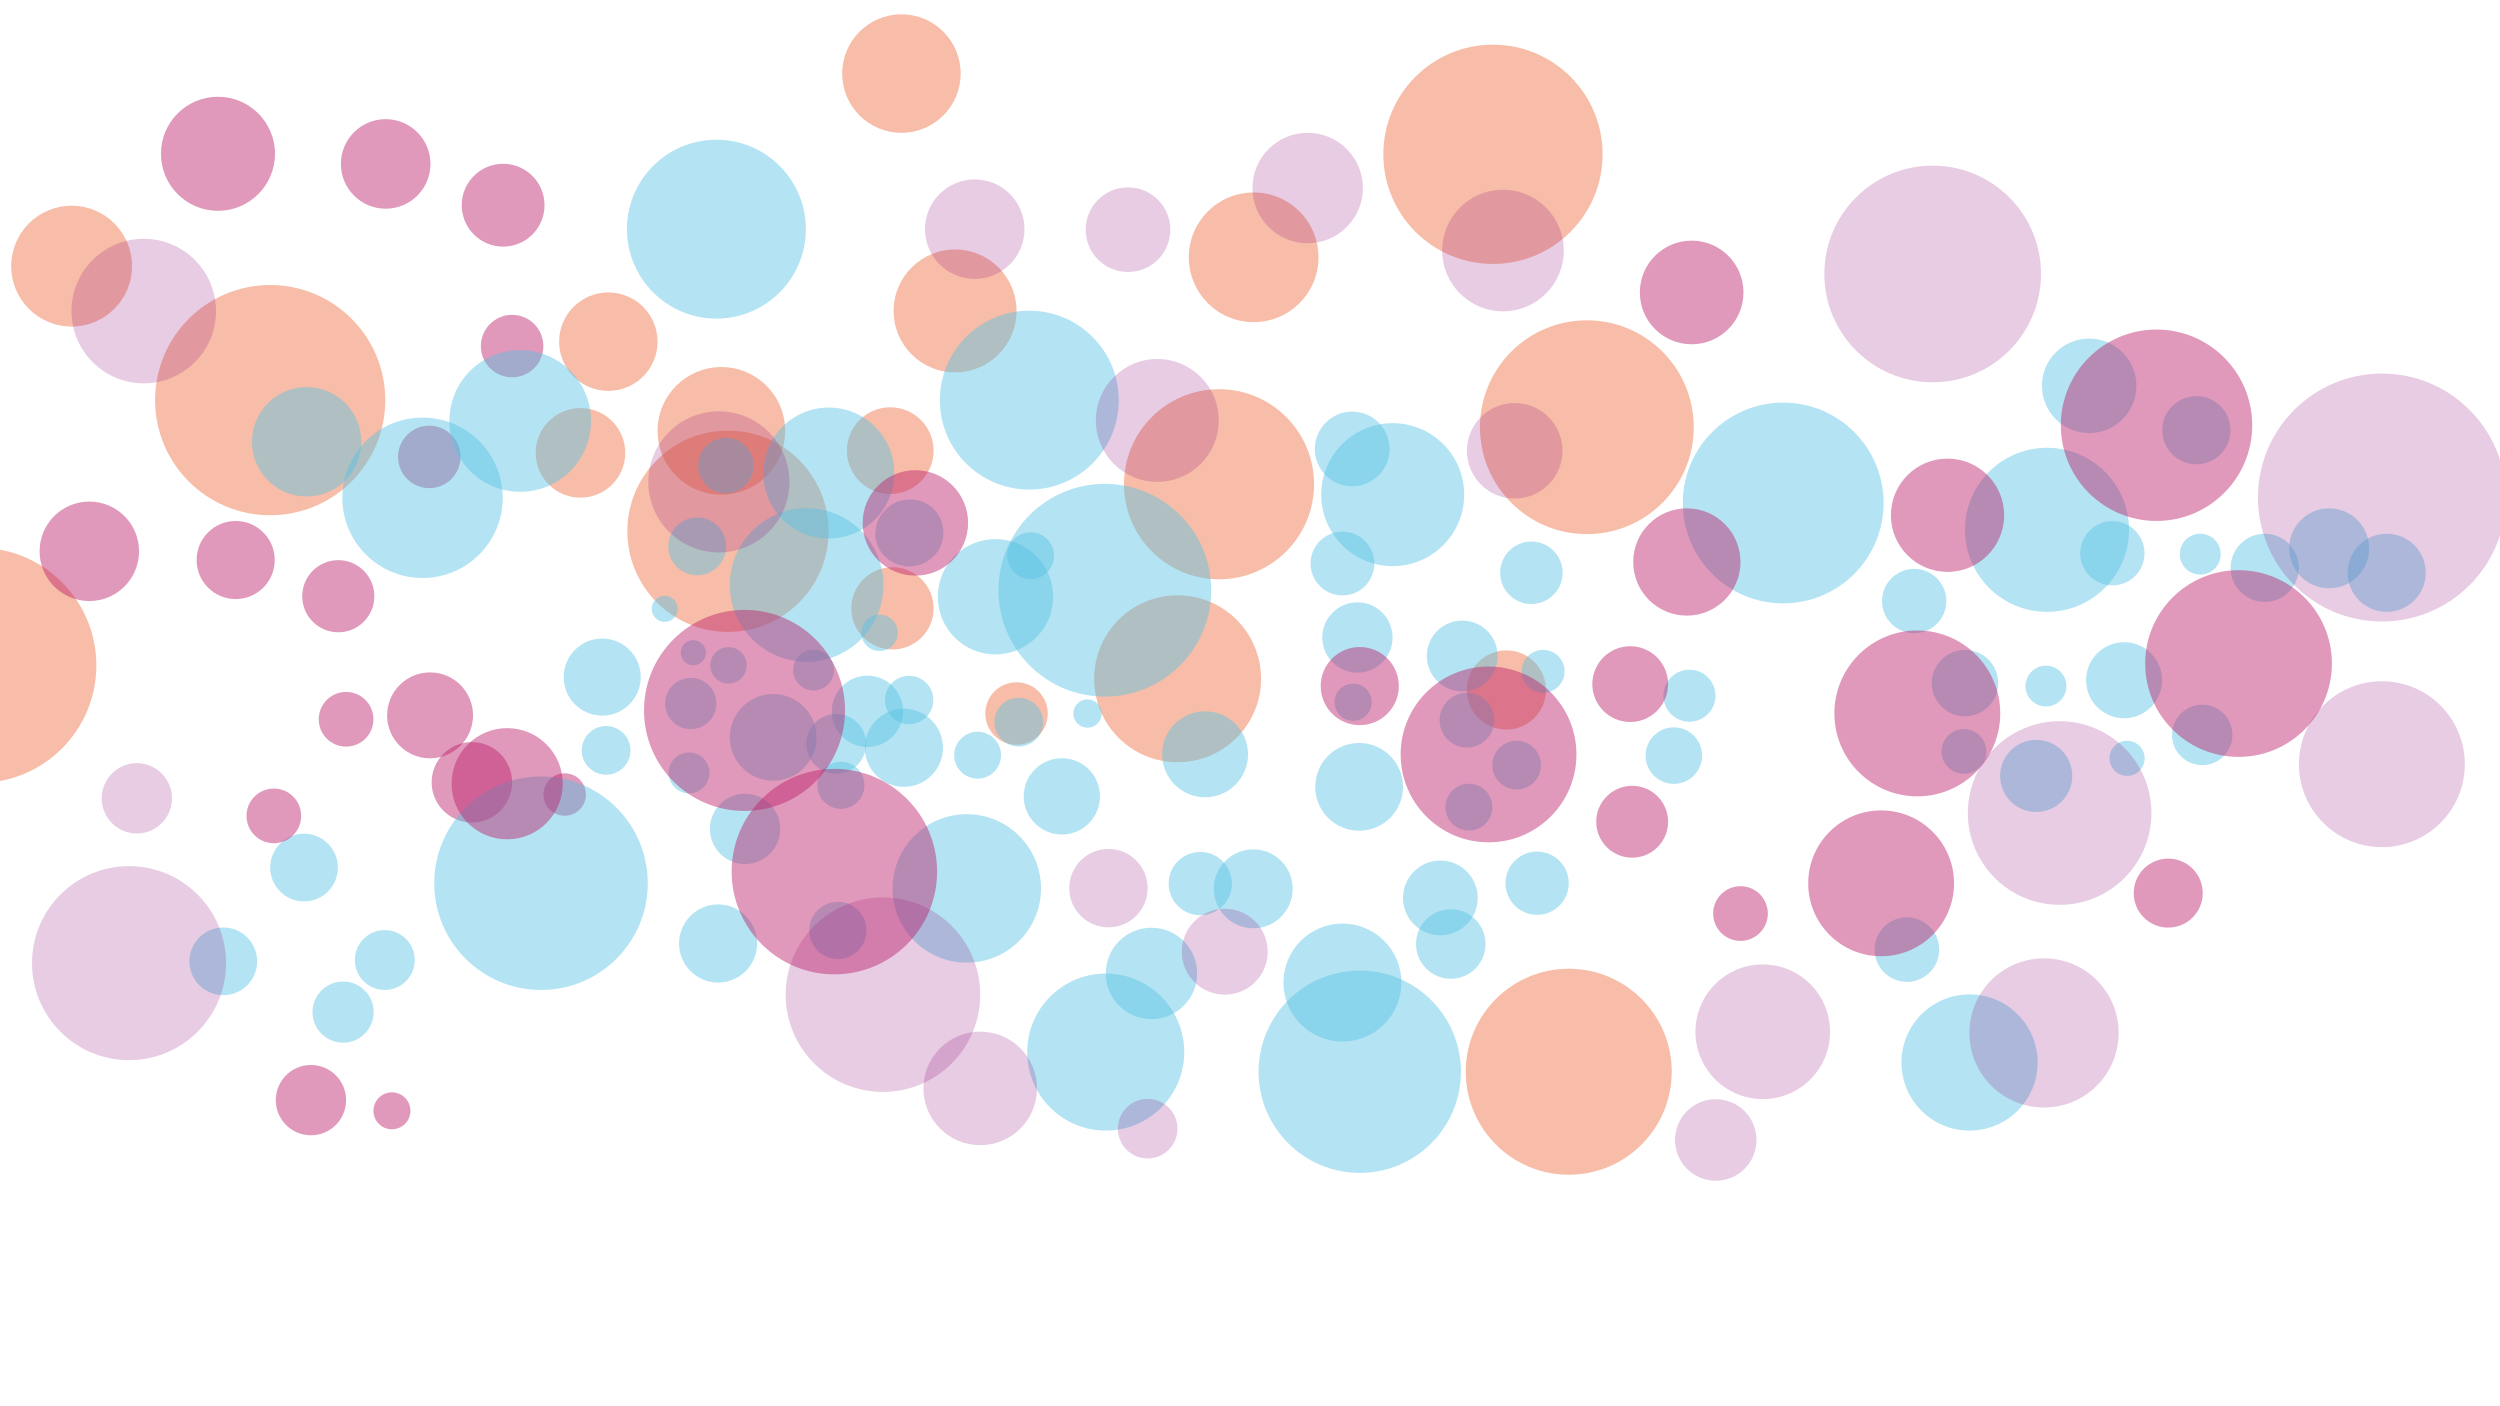 <?xml version="1.0" encoding="utf-8"?>
<!-- Generator: Adobe Illustrator 21.0.0, SVG Export Plug-In . SVG Version: 6.00 Build 0)  -->
<svg version="1.1" id="Calque_1" xmlns="http://www.w3.org/2000/svg" xmlns:xlink="http://www.w3.org/1999/xlink" x="0px" y="0px"
	 viewBox="0 0 1920 1080" style="enable-background:new 0 0 1920 1080;" xml:space="preserve">
<style type="text/css">
	.st0{display:none;}
	.st1{display:inline;opacity:0.25;}
	.st2{opacity:0.45;fill:#BB1E69;enable-background:new    ;}
	.st3{opacity:0.45;fill:#ED6D40;enable-background:new    ;}
	.st4{opacity:0.44;fill:#54C2E3;enable-background:new    ;}
	.st5{opacity:0.44;}
	.st6{fill:#54C2E3;}
	.st7{opacity:0.22;fill:#951B81;enable-background:new    ;}
	.st8{display:inline;opacity:0.37;}
	.st9{display:inline;opacity:0.46;}
</style>
<g id="Calque_2_1_">
</g>
<g id="Calque_1_2_">
	<g id="Calque_4_3_" class="st0">
		<g id="Calque_7_3_" class="st1">
			<circle class="st2" cx="-2115.1" cy="-150.2" r="134.4"/>
			<circle class="st2" cx="-1720" cy="-126.2" r="105.5"/>
			<circle class="st3" cx="-1195.3" cy="292.6" r="116"/>
			<circle class="st2" cx="-1516.9" cy="1330.8" r="94.8"/>
			<circle class="st3" cx="2195.7" cy="-121" r="144.8"/>
			<circle class="st3" cx="2899.2" cy="-247.4" r="152.8"/>
			<circle class="st3" cx="3463.1" cy="-490.1" r="258.3"/>
			<circle class="st3" cx="2817.6" cy="287.3" r="224"/>
			<circle class="st3" cx="2720.1" cy="745.7" r="196.7"/>
			<circle class="st3" cx="2043" cy="208.2" r="102.2"/>
			<circle class="st3" cx="1313.1" cy="213.4" r="105.5"/>
			<circle class="st3" cx="1660.7" cy="398.1" r="237.2"/>
			<circle class="st3" cx="-104.7" cy="714.1" r="277"/>
			<circle class="st3" cx="-347" cy="279.4" r="271.2"/>
			<circle class="st3" cx="114.1" cy="-226.6" r="142.4"/>
			<circle class="st3" cx="3492" cy="2250.9" r="384.1"/>
			<circle class="st3" cx="3684.3" cy="153" r="251.9"/>
			<circle class="st3" cx="2208.9" cy="-848.4" r="139.6"/>
			<circle class="st3" cx="2340.6" cy="827.6" r="73.6"/>
			<circle class="st3" cx="2048.2" cy="579.7" r="96.9"/>
			<circle class="st3" cx="3494.7" cy="772.1" r="93.3"/>
			<circle class="st2" cx="-1443.2" cy="-29" r="97.6"/>
			<circle class="st2" cx="-1617.2" cy="564.1" r="73.6"/>
			<circle class="st2" cx="-1422.1" cy="303" r="73.6"/>
			<circle class="st2" cx="-1298.1" cy="1359.6" r="50"/>
			<circle class="st3" cx="-987.3" cy="476.9" r="150.3"/>
		</g>
		<g id="Calque_3_4_" class="st1">
			<path class="st4" d="M-113.1-40.4c-39.8-23.3-86.4-14.8-117.1,7.5c-36.4,26.5-43,66.6-43.6,71.9c-0.8,6.2-6.2,49,23.4,82.8
				c32,36.5,90.2,46.5,133.9,21.8c31.3-17.4,54.7-52.1,54.9-92.2C-61.3,14.8-80.4-21.1-113.1-40.4z"/>
			
				<ellipse transform="matrix(0.962 -0.272 0.272 0.962 3.505 59.971)" class="st4" cx="218.4" cy="17.3" rx="73.8" ry="73.8"/>
			
				<ellipse transform="matrix(0.962 -0.272 0.272 0.962 199.254 277.324)" class="st4" cx="1101.5" cy="-581.2" rx="117.6" ry="117.6"/>
			
				<ellipse transform="matrix(0.962 -0.272 0.272 0.962 105.271 309.264)" class="st4" cx="1169.9" cy="-225.7" rx="100.4" ry="100.4"/>
			
				<ellipse transform="matrix(0.962 -0.272 0.272 0.962 120.873 629.386)" class="st4" cx="2334.2" cy="-122" rx="82" ry="82"/>
			
				<ellipse transform="matrix(0.962 -0.272 0.272 0.962 68.112 637.768)" class="st4" cx="2338.1" cy="72.8" rx="89" ry="89"/>
			
				<ellipse transform="matrix(0.962 -0.272 0.272 0.962 73.65 435.988)" class="st4" cx="1611.9" cy="-48.1" rx="111.5" ry="111.5"/>
			
				<ellipse transform="matrix(0.962 -0.272 0.272 0.962 -93.114 266.663)" class="st4" cx="916.8" cy="469.7" rx="135.3" ry="135.3"/>
			
				<ellipse transform="matrix(0.962 -0.272 0.272 0.962 -424.901 -213.812)" class="st4" cx="-984.9" cy="1428.1" rx="336.1" ry="336.1"/>
			
				<ellipse transform="matrix(0.962 -0.272 0.272 0.962 -161.124 -440.926)" class="st4" cx="-1673.5" cy="361.6" rx="252.5" ry="252.5"/>
			
				<ellipse transform="matrix(0.962 -0.272 0.272 0.962 -66.591 -390.29)" class="st4" cx="-1443.3" cy="45.4" rx="223" ry="223"/>
			
				<ellipse transform="matrix(0.962 -0.272 0.272 0.962 -156.975 -551.944)" class="st4" cx="-2072.5" cy="291.1" rx="172.2" ry="172.2"/>
			
				<ellipse transform="matrix(0.962 -0.272 0.272 0.962 126.116 5.08)" class="st4" cx="81.4" cy="-453.1" rx="281.6" ry="281.6"/>
			
				<ellipse transform="matrix(0.962 -0.272 0.272 0.962 -97.163 -106.986)" class="st4" cx="-435.1" cy="297.5" rx="241.8" ry="241.8"/>
			
				<ellipse transform="matrix(0.962 -0.272 0.272 0.962 -0.954 -128.246)" class="st4" cx="-463.8" cy="-60.7" rx="206.2" ry="206.2"/>
			
				<ellipse transform="matrix(0.962 -0.272 0.272 0.962 1.929 130.581)" class="st4" cx="472.7" cy="58.3" rx="334.9" ry="334.9"/>
			
				<ellipse transform="matrix(0.962 -0.272 0.272 0.962 -41.09 46.352)" class="st4" cx="146.9" cy="171.6" rx="181.6" ry="181.6"/>
			<g id="XMLID_4_" class="st5">
				<g>
					
						<ellipse transform="matrix(0.962 -0.272 0.272 0.962 -281.645 124.654)" class="st6" cx="309.5" cy="1079.8" rx="233.7" ry="233.7"/>
				</g>
			</g>
			
				<ellipse transform="matrix(0.962 -0.272 0.272 0.962 -539.717 -310.801)" class="st4" cx="-1392.7" cy="1794.4" rx="94.3" ry="94.3"/>
			
				<ellipse transform="matrix(0.962 -0.272 0.272 0.962 -595.315 -325.721)" class="st4" cx="-1474.4" cy="1987.8" rx="96.3" ry="96.3"/>
			
				<ellipse transform="matrix(0.962 -0.272 0.272 0.962 -596.628 -438.004)" class="st4" cx="-1880.7" cy="1936.4" rx="106.6" ry="106.6"/>
			
				<ellipse transform="matrix(0.962 -0.272 0.272 0.962 -494.546 -406.626)" class="st4" cx="-1716.3" cy="1583.3" rx="106.6" ry="106.6"/>
			
				<ellipse transform="matrix(0.962 -0.272 0.272 0.962 -4.623 889.235)" class="st4" cx="3210.2" cy="461.3" rx="101.7" ry="101.7"/>
			
				<ellipse transform="matrix(0.962 -0.272 0.272 0.962 305.699 636.828)" class="st4" cx="2453.5" cy="-786" rx="316" ry="316"/>
			
				<ellipse transform="matrix(0.962 -0.272 0.272 0.962 504.278 838.232)" class="st4" cx="3280.4" cy="-1402.7" rx="148.8" ry="148.8"/>
			
				<ellipse transform="matrix(0.962 -0.272 0.272 0.962 -229.215 -80.71)" class="st4" cx="-406.2" cy="787.7" rx="136.5" ry="136.5"/>
			
				<ellipse transform="matrix(0.962 -0.272 0.272 0.962 -311.338 -71.282)" class="st4" cx="-413.2" cy="1089.1" rx="110.7" ry="110.7"/>
			
				<ellipse transform="matrix(0.962 -0.272 0.272 0.962 -411.271 -52.939)" class="st4" cx="-396.9" cy="1459.3" rx="123" ry="123"/>
			
				<ellipse transform="matrix(0.962 -0.272 0.272 0.962 -359.507 37.276)" class="st4" cx="-45.1" cy="1317.4" rx="90.2" ry="90.2"/>
			
				<ellipse transform="matrix(0.962 -0.272 0.272 0.962 -175.947 167.96)" class="st4" cx="518.8" cy="719.6" rx="120.1" ry="120.1"/>
			
				<ellipse transform="matrix(0.962 -0.272 0.272 0.962 -192.212 26.246)" class="st4" cx="-1.3" cy="707.5" rx="123" ry="123"/>
			
				<ellipse transform="matrix(0.962 -0.272 0.272 0.962 -240.712 -236.785)" class="st4" cx="-975.8" cy="751.2" rx="121.3" ry="121.3"/>
			
				<ellipse transform="matrix(0.962 -0.272 0.272 0.962 -297.338 -208.327)" class="st4" cx="-901.3" cy="970" rx="76.7" ry="76.7"/>
			
				<ellipse transform="matrix(0.962 -0.272 0.272 0.962 -187.728 -140.954)" class="st4" cx="-603.1" cy="607.7" rx="57.4" ry="57.4"/>
			
				<ellipse transform="matrix(0.962 -0.272 0.272 0.962 -104.454 -206.872)" class="st4" cx="-799.6" cy="273.9" rx="91" ry="91"/>
			
				<ellipse transform="matrix(0.962 -0.272 0.272 0.962 -30.698 -212.153)" class="st4" cx="-781.8" cy="4.8" rx="87.3" ry="87.3"/>
			
				<ellipse transform="matrix(0.962 -0.272 0.272 0.962 -266.806 462.071)" class="st4" cx="1535.9" cy="1194.9" rx="185.7" ry="185.7"/>
			
				<ellipse transform="matrix(0.962 -0.272 0.272 0.962 -362.981 291.17)" class="st4" cx="870.4" cy="1456.9" rx="247.2" ry="247.2"/>
			
				<ellipse transform="matrix(0.962 -0.272 0.272 0.962 -284.963 300.08)" class="st4" cx="941.6" cy="1179.5" rx="143.9" ry="143.9"/>
			
				<ellipse transform="matrix(0.962 -0.272 0.272 0.962 -296.876 500.999)" class="st4" cx="1661.5" cy="1323" rx="318.5" ry="318.5"/>
			
				<ellipse transform="matrix(0.962 -0.272 0.272 0.962 -182.79 351.32)" class="st4" cx="1177.8" cy="836" rx="124.2" ry="124.2"/>
			
				<ellipse transform="matrix(0.962 -0.272 0.272 0.962 -197.004 307.615)" class="st4" cx="1012.8" cy="865.5" rx="99.6" ry="99.6"/>
			
				<ellipse transform="matrix(0.962 -0.272 0.272 0.962 -125.227 502.432)" class="st4" cx="1752.5" cy="703.6" rx="117.6" ry="117.6"/>
			
				<ellipse transform="matrix(0.962 -0.272 0.272 0.962 -158.087 526.604)" class="st4" cx="1823.4" cy="834.4" rx="109.4" ry="109.4"/>
			
				<ellipse transform="matrix(0.962 -0.272 0.272 0.962 -80.108 573.83)" class="st4" cx="2033" cy="576.3" rx="99.6" ry="99.6"/>
			
				<ellipse transform="matrix(0.962 -0.272 0.272 0.962 -65.535 399.725)" class="st4" cx="1411.3" cy="436.6" rx="138.1" ry="138.1"/>
			
				<ellipse transform="matrix(0.962 -0.272 0.272 0.962 51.964 346.703)" class="st4" cx="1278.5" cy="-14.4" rx="110.7" ry="110.7"/>
			
				<ellipse transform="matrix(0.962 -0.272 0.272 0.962 -0.684 365.699)" class="st4" cx="1320.8" cy="185.3" rx="58.6" ry="58.6"/>
			
				<ellipse transform="matrix(0.962 -0.272 0.272 0.962 -101.568 159.576)" class="st4" cx="525.7" cy="446.7" rx="44.7" ry="44.7"/>
			
				<ellipse transform="matrix(0.962 -0.272 0.272 0.962 -152.602 13.844)" class="st4" cx="-26.3" cy="558.2" rx="76.2" ry="76.2"/>
			
				<ellipse transform="matrix(0.962 -0.272 0.272 0.962 -175.997 -15.194)" class="st4" cx="-142.9" cy="628.2" rx="112.3" ry="112.3"/>
			
				<ellipse transform="matrix(0.962 -0.272 0.272 0.962 -212.539 -28.626)" class="st4" cx="-209.7" cy="753.5" rx="94.3" ry="94.3"/>
			
				<ellipse transform="matrix(0.962 -0.272 0.272 0.962 -243.674 -10.588)" class="st4" cx="-160.1" cy="875" rx="74.2" ry="74.2"/>
			
				<ellipse transform="matrix(0.962 -0.272 0.272 0.962 -172.578 87.11)" class="st4" cx="228.4" cy="667" rx="73.8" ry="73.8"/>
			
				<ellipse transform="matrix(0.962 -0.272 0.272 0.962 -109.729 -32.78)" class="st4" cx="-173.3" cy="380" rx="57.4" ry="57.4"/>
			
				<ellipse transform="matrix(0.962 -0.272 0.272 0.962 -162.006 -72.103)" class="st4" cx="-341.5" cy="549.2" rx="64.4" ry="64.4"/>
			
				<ellipse transform="matrix(0.962 -0.272 0.272 0.962 -230.972 -157.612)" class="st4" cx="-684.9" cy="755.6" rx="80.8" ry="80.8"/>
			
				<ellipse transform="matrix(0.962 -0.272 0.272 0.962 -286.433 -134.933)" class="st4" cx="-630.7" cy="967.3" rx="64.4" ry="64.4"/>
			
				<ellipse transform="matrix(0.962 -0.272 0.272 0.962 -189.91 -173.121)" class="st4" cx="-720.4" cy="599.5" rx="39.8" ry="39.8"/>
			
				<ellipse transform="matrix(0.962 -0.272 0.272 0.962 -165.145 -210.983)" class="st4" cx="-844.8" cy="491.1" rx="41" ry="41"/>
			
				<ellipse transform="matrix(0.962 -0.272 0.272 0.962 379.895 914.517)" class="st4" cx="3493.8" cy="-915.2" rx="101.2" ry="101.2"/>
			
				<ellipse transform="matrix(0.962 -0.272 0.272 0.962 409.599 984.34)" class="st4" cx="3760.9" cy="-987.6" rx="64.4" ry="64.4"/>
			
				<ellipse transform="matrix(0.962 -0.272 0.272 0.962 -102.811 1024.589)" class="st4" cx="3650.1" cy="883.7" rx="326.3" ry="326.3"/>
			
				<ellipse transform="matrix(0.962 -0.272 0.272 0.962 177.143 325.171)" class="st4" cx="1263.3" cy="-477.4" rx="225" ry="225"/>
			
				<ellipse transform="matrix(0.962 -0.272 0.272 0.962 375.798 854.713)" class="st4" cx="3275.7" cy="-930.3" rx="258.2" ry="258.2"/>
			
				<ellipse transform="matrix(0.962 -0.272 0.272 0.962 163.371 461.852)" class="st4" cx="1750.2" cy="-359.3" rx="98.4" ry="98.4"/>
			
				<ellipse transform="matrix(0.962 -0.272 0.272 0.962 226.238 842.889)" class="st4" cx="3158.2" cy="-395.9" rx="104.5" ry="104.5"/>
			
				<ellipse transform="matrix(0.962 -0.272 0.272 0.962 283.538 967.713)" class="st4" cx="3637.8" cy="-540.5" rx="119.7" ry="119.7"/>
			
				<ellipse transform="matrix(0.962 -0.272 0.272 0.962 177.474 931.35)" class="st4" cx="3453.4" cy="-175.5" rx="113.5" ry="113.5"/>
			
				<ellipse transform="matrix(0.962 -0.272 0.272 0.962 171.824 865.727)" class="st4" cx="3213.5" cy="-187.9" rx="70.5" ry="70.5"/>
			
				<ellipse transform="matrix(0.962 -0.272 0.272 0.962 251.883 907.986)" class="st4" cx="3406.2" cy="-456" rx="64.4" ry="64.4"/>
			
				<ellipse transform="matrix(0.962 -0.272 0.272 0.962 267.363 1048.425)" class="st4" cx="3921.3" cy="-441.7" rx="95.1" ry="95.1"/>
			
				<ellipse transform="matrix(0.962 -0.272 0.272 0.962 458.844 1084.205)" class="st4" cx="4146.3" cy="-1115.5" rx="125.8" ry="125.8"/>
			
				<ellipse transform="matrix(0.962 -0.272 0.272 0.962 459.396 1138.188)" class="st4" cx="4341.6" cy="-1090.5" rx="123" ry="123"/>
			
				<ellipse transform="matrix(0.962 -0.272 0.272 0.962 421.069 1040.023)" class="st4" cx="3967.8" cy="-1001.2" rx="107.4" ry="107.4"/>
			
				<ellipse transform="matrix(0.962 -0.272 0.272 0.962 506.228 938.331)" class="st4" cx="3643" cy="-1359.7" rx="107.4" ry="107.4"/>
			
				<ellipse transform="matrix(0.962 -0.272 0.272 0.962 273.523 774.341)" class="st4" cx="2934.2" cy="-601" rx="101.2" ry="101.2"/>
			
				<ellipse transform="matrix(0.962 -0.272 0.272 0.962 24.507 461.916)" class="st4" cx="1681" cy="142.4" rx="86.1" ry="86.1"/>
			
				<ellipse transform="matrix(0.962 -0.272 0.272 0.962 6.194 516.794)" class="st4" cx="1870.1" cy="236" rx="76.7" ry="76.7"/>
			
				<ellipse transform="matrix(0.962 -0.272 0.272 0.962 89.463 505.242)" class="st4" cx="1870" cy="-70.6" rx="67.6" ry="67.6"/>
			
				<ellipse transform="matrix(0.962 -0.272 0.272 0.962 -132.179 108.203)" class="st4" cx="324.8" cy="531.6" rx="76.7" ry="76.7"/>
			
				<ellipse transform="matrix(0.962 -0.272 0.272 0.962 222.839 997.123)" class="st4" cx="3713.7" cy="-306.5" rx="55.3" ry="55.3"/>
			
				<ellipse transform="matrix(0.962 -0.272 0.272 0.962 -43.606 493.571)" class="st4" cx="1761.3" cy="404.3" rx="73.8" ry="73.8"/>
		</g>
		<g id="Calque_4_4_" class="st1">
			<circle class="st7" cx="1523.2" cy="-492.1" r="143.3"/>
			<circle class="st7" cx="278.5" cy="-542.4" r="117.2"/>
			<circle class="st7" cx="-1679.5" cy="-349.5" r="170.3"/>
			<circle class="st7" cx="-1714.2" cy="1187" r="228.6"/>
			<circle class="st7" cx="1530.3" cy="1774.2" r="257.7"/>
			<circle class="st7" cx="2972.9" cy="1442.9" r="267.2"/>
			<circle class="st7" cx="62.2" cy="1261.2" r="229.2"/>
			<circle class="st7" cx="412" cy="1638.6" r="133.8"/>
			<circle class="st7" cx="867.6" cy="1160" r="101.2"/>
			<circle class="st7" cx="973.4" cy="1831.9" r="264.5"/>
			<circle class="st7" cx="593.6" cy="1010.3" r="92.3"/>
			<circle class="st7" cx="1063" cy="-639.4" r="130.1"/>
			<circle class="st7" cx="639.6" cy="-541.2" r="99.7"/>
			<circle class="st7" cx="2535.7" cy="-436.9" r="255.3"/>
			<circle class="st7" cx="-324.3" cy="53.1" r="166.3"/>
			<circle class="st7" cx="708.7" cy="-91.8" r="144.8"/>
			<circle class="st7" cx="1550.8" cy="-20.3" r="112.6"/>
			<circle class="st7" cx="3594.1" cy="89.9" r="292.1"/>
			<circle class="st7" cx="3594.1" cy="718.2" r="195.4"/>
			<circle class="st7" cx="2834.8" cy="833.3" r="216.3"/>
			<circle class="st7" cx="2135.3" cy="1348.7" r="158.6"/>
			<circle class="st7" cx="2190.5" cy="1680.6" r="131"/>
			<circle class="st7" cx="-1695.7" cy="798.6" r="82.8"/>
		</g>
		<g id="Calque_5_3_" class="st1">
			<circle class="st2" cx="-1846.2" cy="75.5" r="117.2"/>
			<circle class="st2" cx="-1501.4" cy="96" r="92"/>
			<circle class="st2" cx="-1043.3" cy="462.1" r="101.2"/>
			<circle class="st2" cx="-1324" cy="1368.7" r="82.8"/>
			<circle class="st2" cx="1918" cy="100.6" r="126.4"/>
			<circle class="st2" cx="2532.2" cy="-9.5" r="133.5"/>
			<circle class="st2" cx="3024.6" cy="-221.5" r="225.5"/>
			<circle class="st2" cx="2461" cy="457.5" r="195.4"/>
			<circle class="st2" cx="2375.7" cy="857.8" r="171.8"/>
			<circle class="st2" cx="1784.5" cy="388.4" r="89.3"/>
			<circle class="st2" cx="1147.3" cy="393" r="92"/>
			<circle class="st2" cx="1450.7" cy="554.1" r="207.1"/>
			<circle class="st2" cx="-90.7" cy="830.2" r="242.1"/>
			<circle class="st2" cx="-302.4" cy="450.4" r="236.9"/>
			<circle class="st2" cx="100.2" cy="8.6" r="124.3"/>
			<circle class="st2" cx="3050.1" cy="2172.2" r="335.6"/>
			<circle class="st2" cx="3217.9" cy="340" r="220"/>
			<circle class="st2" cx="1929.3" cy="-534.4" r="122.1"/>
			<circle class="st2" cx="2044.4" cy="929" r="64.4"/>
			<circle class="st2" cx="1789.1" cy="712.7" r="84.7"/>
			<circle class="st2" cx="3052.2" cy="880.8" r="81.3"/>
			<circle class="st2" cx="-1259.6" cy="181.3" r="85"/>
			<circle class="st2" cx="-1411.5" cy="698.9" r="64.4"/>
			<circle class="st2" cx="-1241.2" cy="471.3" r="64.4"/>
			<circle class="st2" cx="-1133.2" cy="1393.8" r="43.6"/>
			<circle class="st2" cx="-861.7" cy="623.1" r="131"/>
		</g>
	</g>
	<g id="Calque_3_2_" class="st0">
		<g id="Calque_7_2_" class="st8">
			
				<ellipse transform="matrix(0.73 -0.683 0.683 0.73 -839.985 1775.282)" class="st2" cx="1827.2" cy="1950.9" rx="66.7" ry="66.7"/>
			
				<ellipse transform="matrix(0.73 -0.683 0.683 0.73 -770.602 1648.801)" class="st2" cx="1701.8" cy="1799.9" rx="52.4" ry="52.4"/>
			
				<ellipse transform="matrix(0.73 -0.683 0.683 0.73 -550.675 1541.301)" class="st3" cx="1675.7" cy="1467.7" rx="57.5" ry="57.5"/>
			
				<ellipse transform="matrix(0.73 -0.683 0.683 0.73 -258.661 1809.168)" class="st2" cx="2160.8" cy="1232" rx="47" ry="47"/>
			
				<ellipse transform="matrix(0.73 -0.683 0.683 0.73 -157.99 359.304)" class="st3" cx="375.8" cy="379.6" rx="71.8" ry="71.8"/>
			
				<ellipse transform="matrix(0.73 -0.683 0.683 0.73 -89.842 107.781)" class="st3" cx="91.5" cy="167.6" rx="75.8" ry="75.8"/>
			
				<ellipse transform="matrix(0.73 -0.683 0.683 0.73 -81.898 -115.871)" class="st3" cx="-187.6" cy="45.7" rx="128.2" ry="128.2"/>
			
				<ellipse transform="matrix(0.73 -0.683 0.683 0.73 73.585 218.146)" class="st3" cx="312.9" cy="15.9" rx="111.1" ry="111.1"/>
			
				<ellipse transform="matrix(0.73 -0.683 0.683 0.73 209.42 321.792)" class="st3" cx="512" cy="-104.2" rx="97.6" ry="97.6"/>
			
				<ellipse transform="matrix(0.73 -0.683 0.683 0.73 -73.318 461.055)" class="st3" cx="547" cy="323.3" rx="50.7" ry="50.7"/>
			
				<ellipse transform="matrix(0.73 -0.683 0.683 0.73 -185.516 702.415)" class="st3" cx="796.4" cy="586" rx="52.4" ry="52.4"/>
			
				<ellipse transform="matrix(0.73 -0.683 0.683 0.73 -70.341 616.68)" class="st3" cx="745.4" cy="397.4" rx="117.7" ry="117.7"/>
			
				<ellipse transform="matrix(0.73 -0.683 0.683 0.73 -241.599 1247.699)" class="st3" cx="1458.6" cy="929.7" rx="137.5" ry="137.5"/>
			
				<ellipse transform="matrix(0.73 -0.683 0.683 0.73 -422.701 1259.586)" class="st3" cx="1383.1" cy="1164.9" rx="134.6" ry="134.6"/>
			
				<ellipse transform="matrix(0.73 -0.683 0.683 0.73 -517.47 1028.805)" class="st3" cx="1043.6" cy="1169.4" rx="70.6" ry="70.6"/>
			
				<ellipse transform="matrix(0.73 -0.683 0.683 0.73 825.806 302.245)" class="st3" cx="795.5" cy="-894.2" rx="190.6" ry="190.6"/>
			
				<ellipse transform="matrix(0.73 -0.683 0.683 0.73 164.562 -88.369)" class="st3" cx="-29.6" cy="-252.5" rx="125" ry="125"/>
			
				<ellipse transform="matrix(0.73 -0.683 0.683 0.73 -395.576 241.565)" class="st3" cx="108" cy="621.5" rx="69.3" ry="69.3"/>
			
				<ellipse transform="matrix(0.73 -0.683 0.683 0.73 177.207 459.675)" class="st3" cx="670.5" cy="5.5" rx="36.5" ry="36.5"/>
			
				<ellipse transform="matrix(0.73 -0.683 0.683 0.73 49.922 517.341)" class="st3" cx="679.8" cy="195.5" rx="48.1" ry="48.1"/>
			
				<ellipse transform="matrix(0.73 -0.683 0.683 0.73 338.932 70.667)" class="st3" cx="258.9" cy="-393.7" rx="46.3" ry="46.3"/>
			
				<ellipse transform="matrix(0.73 -0.683 0.683 0.73 -695.283 1572.829)" class="st2" cx="1643.3" cy="1666.5" rx="48.4" ry="48.4"/>
			
				<ellipse transform="matrix(0.73 -0.683 0.683 0.73 -526.98 1722.672)" class="st2" cx="1917.1" cy="1528.4" rx="36.5" ry="36.5"/>
			
				<ellipse transform="matrix(0.73 -0.683 0.683 0.73 -582.636 1617.588)" class="st2" cx="1756.3" cy="1546.3" rx="36.5" ry="36.5"/>
			
				<ellipse transform="matrix(0.73 -0.683 0.683 0.73 -215.094 1741.584)" class="st2" cx="2097" cy="1143.1" rx="24.8" ry="24.8"/>
			
				<ellipse transform="matrix(0.73 -0.683 0.683 0.73 -457.53 1501.523)" class="st3" cx="1671.9" cy="1329.9" rx="74.6" ry="74.6"/>
		</g>
		<g id="Calque_3_3_" class="st8">
			<path class="st4" d="M1187.8,1188.6c5.1,22.3,23.9,36.3,42.4,39.9c21.9,4.2,38.7-7,40.8-8.6c2.5-1.8,19.9-14.4,22.1-36.6
				c2.4-24-13.7-48.5-37.5-55.9c-16.9-5.5-37.4-2.2-52,11.4C1190.3,1151.1,1183.7,1170.2,1187.8,1188.6z"/>
			
				<ellipse transform="matrix(0.517 -0.856 0.856 0.517 -368.338 1445.191)" class="st4" cx="1096.4" cy="1049" rx="36.6" ry="36.6"/>
			
				<ellipse transform="matrix(0.517 -0.856 0.856 0.517 -517.614 946.787)" class="st4" cx="580.1" cy="932.1" rx="58.4" ry="58.4"/>
			
				<ellipse transform="matrix(0.517 -0.856 0.856 0.517 -342.223 967.006)" class="st4" cx="685.8" cy="786.7" rx="49.8" ry="49.8"/>
			
				<ellipse transform="matrix(0.517 -0.856 0.856 0.517 -123.672 440.535)" class="st4" cx="328.5" cy="329.9" rx="40.7" ry="40.7"/>
			
				<ellipse transform="matrix(0.517 -0.856 0.856 0.517 -32.363 467.267)" class="st4" cx="397.9" cy="262.3" rx="44.1" ry="44.1"/>
			
				<ellipse transform="matrix(0.517 -0.856 0.856 0.517 -194.876 787.416)" class="st4" cx="600.3" cy="566.4" rx="55.3" ry="55.3"/>
			
				<ellipse transform="matrix(0.517 -0.856 0.856 0.517 -55.739 1186.472)" class="st4" cx="1023.5" cy="642.6" rx="67.1" ry="67.1"/>
			
				<ellipse transform="matrix(0.517 -0.856 0.856 0.517 112.017 2211.291)" class="st4" cx="2015.4" cy="1006.4" rx="166.8" ry="166.8"/>
			
				<ellipse transform="matrix(0.517 -0.856 0.856 0.517 -484.846 2375.563)" class="st4" cx="1862.6" cy="1617.4" rx="125.3" ry="125.3"/>
			
				<ellipse transform="matrix(0.517 -0.856 0.856 0.517 -598.289 2222.265)" class="st4" cx="1670" cy="1641.3" rx="110.6" ry="110.6"/>
			
				<ellipse transform="matrix(0.517 -0.856 0.856 0.517 -576.054 2550.877)" class="st4" cx="1972.3" cy="1785.9" rx="85.4" ry="85.4"/>
			
				<ellipse transform="matrix(0.517 -0.856 0.856 0.517 -607.204 1440.013)" class="st4" cx="972.4" cy="1258.1" rx="139.7" ry="139.7"/>
			
				<ellipse transform="matrix(0.517 -0.856 0.856 0.517 -333.569 1790.096)" class="st4" cx="1419.4" cy="1190.6" rx="120" ry="120"/>
			
				<ellipse transform="matrix(0.517 -0.856 0.856 0.517 -504.32 1751.045)" class="st4" cx="1299.5" cy="1322.4" rx="102.3" ry="102.3"/>
			
				<ellipse transform="matrix(0.517 -0.856 0.856 0.517 -311.913 1332.795)" class="st4" cx="1025" cy="942.8" rx="166.2" ry="166.2"/>
			
				<ellipse transform="matrix(0.517 -0.856 0.856 0.517 -306.914 1501.03)" class="st4" cx="1176.6" cy="1022.5" rx="90.1" ry="90.1"/>
			<g id="XMLID_3_" class="st5">
				<g>
					
						<ellipse transform="matrix(0.517 -0.856 0.856 0.517 139.249 1558.161)" class="st6" cx="1450.3" cy="655.7" rx="115.9" ry="115.9"/>
				</g>
			</g>
			
				<ellipse transform="matrix(0.517 -0.856 0.856 0.517 222.659 2454.483)" class="st4" cx="2286.3" cy="1029.9" rx="46.8" ry="46.8"/>
			
				<ellipse transform="matrix(0.517 -0.856 0.856 0.517 300.81 2520.87)" class="st4" cx="2384.2" cy="993.9" rx="47.8" ry="47.8"/>
			
				<ellipse transform="matrix(0.517 -0.856 0.856 0.517 217.361 2702.326)" class="st4" cx="2503.2" cy="1158.6" rx="52.9" ry="52.9"/>
			
				<ellipse transform="matrix(0.517 -0.856 0.856 0.517 77.231 2574.218)" class="st4" cx="2319.6" cy="1218.7" rx="52.9" ry="52.9"/>
			
				<ellipse transform="matrix(0.517 -0.856 0.856 0.517 275.886 118.311)" class="st4" cx="242.8" cy="-185.3" rx="50.4" ry="50.4"/>
			
				<ellipse transform="matrix(0.517 -0.856 0.856 0.517 -415.111 287.816)" class="st4" cx="47.5" cy="511.7" rx="156.8" ry="156.8"/>
			
				<ellipse transform="matrix(0.517 -0.856 0.856 0.517 -580.913 -186.905)" class="st4" cx="-456.1" cy="421.3" rx="73.8" ry="73.8"/>
			
				<ellipse transform="matrix(0.517 -0.856 0.856 0.517 -101.341 1848.299)" class="st4" cx="1587.1" cy="1013.9" rx="67.7" ry="67.7"/>
			
				<ellipse transform="matrix(0.517 -0.856 0.856 0.517 37.858 1895.731)" class="st4" cx="1698.7" cy="914.3" rx="54.9" ry="54.9"/>
			<ellipse transform="matrix(0.517 -0.856 0.856 0.517 212.478 1942.199)" class="st4" cx="1827.2" cy="782.8" rx="61" ry="61"/>
			
				<ellipse transform="matrix(0.517 -0.856 0.856 0.517 198.007 1757.847)" class="st4" cx="1656.6" cy="703.5" rx="44.7" ry="44.7"/>
			<ellipse transform="matrix(0.517 -0.856 0.856 0.517 2.314 1408.168)" class="st4" cx="1248.9" cy="702" rx="59.6" ry="59.6"/>
			<ellipse transform="matrix(0.517 -0.856 0.856 0.517 -79.383 1648.236)" class="st4" cx="1420.8" cy="894.5" rx="61" ry="61"/>
			
				<ellipse transform="matrix(0.517 -0.856 0.856 0.517 -201.529 2107.96)" class="st4" cx="1767.1" cy="1232.6" rx="60.2" ry="60.2"/>
			
				<ellipse transform="matrix(0.517 -0.856 0.856 0.517 -88.919 2105.312)" class="st4" cx="1821.1" cy="1131.4" rx="38" ry="38"/>
			
				<ellipse transform="matrix(0.517 -0.856 0.856 0.517 -213.712 1913.631)" class="st4" cx="1588.8" cy="1146.2" rx="28.5" ry="28.5"/>
			
				<ellipse transform="matrix(0.517 -0.856 0.856 0.517 -397.835 1956.154)" class="st4" cx="1534.4" cy="1330.6" rx="45.1" ry="45.1"/>
			
				<ellipse transform="matrix(0.517 -0.856 0.856 0.517 -520.428 1908.514)" class="st4" cx="1430.9" cy="1415.4" rx="43.3" ry="43.3"/>
			
				<ellipse transform="matrix(0.517 -0.856 0.856 0.517 372.142 1004.602)" class="st4" cx="1076.3" cy="172.5" rx="92.1" ry="92.1"/>
			
				<ellipse transform="matrix(0.517 -0.856 0.856 0.517 396.721 1352.356)" class="st4" cx="1396.7" cy="324.6" rx="122.6" ry="122.6"/>
			
				<ellipse transform="matrix(0.517 -0.856 0.856 0.517 278.105 1278.682)" class="st4" cx="1272.1" cy="392.9" rx="71.4" ry="71.4"/>
			<ellipse transform="matrix(0.517 -0.856 0.856 0.517 450.25 964.752)" class="st4" cx="1080" cy="83.4" rx="158" ry="158"/>
			
				<ellipse transform="matrix(0.517 -0.856 0.856 0.517 152.793 1118.668)" class="st4" cx="1067.7" cy="423.9" rx="61.6" ry="61.6"/>
			
				<ellipse transform="matrix(0.517 -0.856 0.856 0.517 142.487 1199.56)" class="st4" cx="1134.2" cy="473.5" rx="49.4" ry="49.4"/>
			
				<ellipse transform="matrix(0.517 -0.856 0.856 0.517 175.303 831.933)" class="st4" cx="824.8" cy="260.6" rx="58.4" ry="58.4"/>
			
				<ellipse transform="matrix(0.517 -0.856 0.856 0.517 246.45 818.083)" class="st4" cx="848.1" cy="190.7" rx="54.3" ry="54.3"/>
			
				<ellipse transform="matrix(0.517 -0.856 0.856 0.517 157.219 682.806)" class="st4" cx="683.6" cy="202.1" rx="49.4" ry="49.4"/>
			<ellipse transform="matrix(0.517 -0.856 0.856 0.517 1.329 951.53)" class="st4" cx="843.8" cy="474.6" rx="68.5" ry="68.5"/>
			
				<ellipse transform="matrix(0.517 -0.856 0.856 0.517 -228.006 947.352)" class="st4" cx="725.5" cy="675.7" rx="54.9" ry="54.9"/>
			
				<ellipse transform="matrix(0.517 -0.856 0.856 0.517 -128.981 956.925)" class="st4" cx="783.4" cy="592.8" rx="29.1" ry="29.1"/>
			
				<ellipse transform="matrix(0.517 -0.856 0.856 0.517 -123.625 1364.989)" class="st4" cx="1147.7" cy="792" rx="22.2" ry="22.2"/>
			
				<ellipse transform="matrix(0.517 -0.856 0.856 0.517 -152.516 1638.044)" class="st4" cx="1375.2" cy="954.2" rx="37.8" ry="37.8"/>
			
				<ellipse transform="matrix(0.517 -0.856 0.856 0.517 -136.928 1702.493)" class="st4" cx="1440.1" cy="972.6" rx="55.7" ry="55.7"/>
			
				<ellipse transform="matrix(0.517 -0.856 0.856 0.517 -88.482 1751.88)" class="st4" cx="1508.1" cy="954.3" rx="46.8" ry="46.8"/>
			
				<ellipse transform="matrix(0.517 -0.856 0.856 0.517 -24.629 1746.648)" class="st4" cx="1535.4" cy="895.1" rx="36.8" ry="36.8"/>
			
				<ellipse transform="matrix(0.517 -0.856 0.856 0.517 -64.588 1535.532)" class="st4" cx="1328.3" cy="825" rx="36.6" ry="36.6"/>
			
				<ellipse transform="matrix(0.517 -0.856 0.856 0.517 -256.88 1680.341)" class="st4" cx="1360.5" cy="1067.8" rx="28.5" ry="28.5"/>
			
				<ellipse transform="matrix(0.517 -0.856 0.856 0.517 -202.776 1783.341)" class="st4" cx="1478.8" cy="1071.4" rx="31.9" ry="31.9"/>
			
				<ellipse transform="matrix(0.517 -0.856 0.856 0.517 -157.077 1973.309)" class="st4" cx="1670" cy="1125.8" rx="40.1" ry="40.1"/>
			
				<ellipse transform="matrix(0.517 -0.856 0.856 0.517 -50.577 1979.053)" class="st4" cx="1728.4" cy="1034.3" rx="31.9" ry="31.9"/>
			
				<ellipse transform="matrix(0.517 -0.856 0.856 0.517 -234.733 1967.023)" class="st4" cx="1625.6" cy="1191.5" rx="19.7" ry="19.7"/>
			
				<ellipse transform="matrix(0.517 -0.856 0.856 0.517 -303.421 2009.029)" class="st4" cx="1628.5" cy="1273.4" rx="20.3" ry="20.3"/>
			
				<ellipse transform="matrix(0.517 -0.856 0.856 0.517 -322.964 -214.855)" class="st4" cx="-351.9" cy="178.8" rx="50.2" ry="50.2"/>
			
				<ellipse transform="matrix(0.517 -0.856 0.856 0.517 -317.59 -349.743)" class="st4" cx="-468.7" cy="106.5" rx="31.9" ry="31.9"/>
			
				<ellipse transform="matrix(0.517 -0.856 0.856 0.517 536.728 -24.402)" class="st4" cx="246.7" cy="-487.8" rx="161.9" ry="161.9"/>
			
				<ellipse transform="matrix(0.517 -0.856 0.856 0.517 -445.52 886.783)" class="st4" cx="563" cy="838.2" rx="111.7" ry="111.7"/>
			
				<ellipse transform="matrix(0.517 -0.856 0.856 0.517 -361.924 -115.738)" class="st4" cx="-283.5" cy="262.8" rx="128.1" ry="128.1"/>
			
				<ellipse transform="matrix(0.517 -0.856 0.856 0.517 -319.39 677.433)" class="st4" cx="440.6" cy="621.7" rx="48.8" ry="48.8"/>
			<ellipse transform="matrix(0.517 -0.856 0.856 0.517 -130.409 17.123)" class="st4" cx="-50" cy="124.1" rx="51.9" ry="51.9"/>
			
				<ellipse transform="matrix(0.517 -0.856 0.856 0.517 -127.654 -227.165)" class="st4" cx="-265.1" cy="-0.5" rx="59.4" ry="59.4"/>
			
				<ellipse transform="matrix(0.517 -0.856 0.856 0.517 15.265 -87.95)" class="st4" cx="-70.3" cy="-57.5" rx="56.3" ry="56.3"/>
			<ellipse transform="matrix(0.517 -0.856 0.856 0.517 -25.56 21.934)" class="st4" cx="6.7" cy="33.6" rx="35" ry="35"/>
			
				<ellipse transform="matrix(0.517 -0.856 0.856 0.517 -122.269 -106.939)" class="st4" cx="-155.9" cy="54.9" rx="31.9" ry="31.9"/>
			
				<ellipse transform="matrix(0.517 -0.856 0.856 0.517 -40.203 -344.585)" class="st4" cx="-325.4" cy="-136.7" rx="47.2" ry="47.2"/>
			
				<ellipse transform="matrix(0.517 -0.856 0.856 0.517 -320.688 -547.9)" class="st4" cx="-645.8" cy="10.2" rx="62.4" ry="62.4"/>
			<ellipse transform="matrix(0.517 -0.856 0.856 0.517 -280.625 -634.997)" class="st4" cx="-703" cy="-68.8" rx="61" ry="61"/>
			<ellipse transform="matrix(0.517 -0.856 0.856 0.517 -293.7 -447.952)" class="st4" cx="-543.8" cy="36.3" rx="53.3" ry="53.3"/>
			
				<ellipse transform="matrix(0.517 -0.856 0.856 0.517 -507.896 -349.309)" class="st4" cx="-563.5" cy="275.4" rx="53.3" ry="53.3"/>
			
				<ellipse transform="matrix(0.517 -0.856 0.856 0.517 -258.596 91.311)" class="st4" cx="-48.4" cy="274.8" rx="50.2" ry="50.2"/>
			
				<ellipse transform="matrix(0.517 -0.856 0.856 0.517 -96.153 783.048)" class="st4" cx="645.8" cy="476.7" rx="42.7" ry="42.7"/>
			<ellipse transform="matrix(0.517 -0.856 0.856 0.517 -24.945 708.79)" class="st4" cx="615.6" cy="376.5" rx="38" ry="38"/>
			
				<ellipse transform="matrix(0.517 -0.856 0.856 0.517 -167.623 663.969)" class="st4" cx="504.5" cy="480.5" rx="33.6" ry="33.6"/>
			<ellipse transform="matrix(0.517 -0.856 0.856 0.517 -113.471 1470.928)" class="st4" cx="1246.7" cy="836" rx="38" ry="38"/>
			
				<ellipse transform="matrix(0.517 -0.856 0.856 0.517 -7.564 -228.216)" class="st4" cx="-206" cy="-107.4" rx="27.5" ry="27.5"/>
			
				<ellipse transform="matrix(0.517 -0.856 0.856 0.517 37.355 784.066)" class="st4" cx="713.4" cy="358.9" rx="36.6" ry="36.6"/>
		</g>
		<g id="Calque_4_2_" class="st8">
			
				<ellipse transform="matrix(0.73 -0.683 0.683 0.73 -385.17 522.994)" class="st7" cx="469.4" cy="749.1" rx="71.1" ry="71.1"/>
			
				<ellipse transform="matrix(0.73 -0.683 0.683 0.73 -595.9 925.413)" class="st7" cx="873.5" cy="1217" rx="58.1" ry="58.1"/>
			
				<ellipse transform="matrix(0.73 -0.683 0.683 0.73 -837.711 1600.648)" class="st7" cx="1607.3" cy="1860.7" rx="84.5" ry="84.5"/>
			
				<ellipse transform="matrix(0.73 -0.683 0.683 0.73 -336.842 1851.794)" class="st7" cx="2175.6" cy="1352.3" rx="113.4" ry="113.4"/>
			
				<ellipse transform="matrix(0.73 -0.683 0.683 0.73 362.725 874.294)" class="st7" cx="1288.1" cy="-22" rx="127.9" ry="127.9"/>
			
				<ellipse transform="matrix(0.73 -0.683 0.683 0.73 478.528 347.264)" class="st7" cx="678.8" cy="-432.1" rx="132.6" ry="132.6"/>
			
				<ellipse transform="matrix(0.73 -0.683 0.683 0.73 -35.309 1278.032)" class="st7" cx="1600.1" cy="683.7" rx="113.7" ry="113.7"/>
			
				<ellipse transform="matrix(0.73 -0.683 0.683 0.73 143.566 1221.67)" class="st7" cx="1618.2" cy="429.1" rx="66.4" ry="66.4"/>
			
				<ellipse transform="matrix(0.73 -0.683 0.683 0.73 56.94 996.815)" class="st7" cx="1290.3" cy="426.3" rx="50.2" ry="50.2"/>
			
				<ellipse transform="matrix(0.73 -0.683 0.683 0.73 294.865 1066.825)" class="st7" cx="1497.9" cy="160.2" rx="131.2" ry="131.2"/>
			
				<ellipse transform="matrix(0.73 -0.683 0.683 0.73 -35.171 1063.764)" class="st7" cx="1329" cy="576.4" rx="45.8" ry="45.8"/>
			
				<ellipse transform="matrix(0.73 -0.683 0.683 0.73 -505.502 651.766)" class="st7" cx="572.3" cy="965.8" rx="64.5" ry="64.5"/>
			
				<ellipse transform="matrix(0.73 -0.683 0.683 0.73 -539.174 806.615)" class="st7" cx="751.5" cy="1085.8" rx="49.5" ry="49.5"/>
			
				<ellipse transform="matrix(0.73 -0.683 0.683 0.73 -209.045 198.093)" class="st7" cx="146.2" cy="363.7" rx="126.6" ry="126.6"/>
			
				<ellipse transform="matrix(0.73 -0.683 0.683 0.73 -493.762 1216.876)" class="st7" cx="1293.5" cy="1233.5" rx="82.5" ry="82.5"/>
			
				<ellipse transform="matrix(0.73 -0.683 0.683 0.73 -380.303 853.995)" class="st7" cx="890.9" cy="908.4" rx="71.8" ry="71.8"/>
			
				<ellipse transform="matrix(0.73 -0.683 0.683 0.73 -225.33 587.698)" class="st7" cx="631.3" cy="579.1" rx="55.9" ry="55.9"/>
			
				<ellipse transform="matrix(0.73 -0.683 0.683 0.73 129.657 -68.513)" class="st7" cx="-21.9" cy="-198.4" rx="144.9" ry="144.9"/>
			
				<ellipse transform="matrix(0.73 -0.683 0.683 0.73 336.753 29.509)" class="st7" cx="205.7" cy="-411.5" rx="97" ry="97"/>
			
				<ellipse transform="matrix(0.73 -0.683 0.683 0.73 256.123 297.647)" class="st7" cx="504.8" cy="-175.4" rx="107.3" ry="107.3"/>
			
				<ellipse transform="matrix(0.73 -0.683 0.683 0.73 316.844 608.576)" class="st7" cx="928.8" cy="-96.8" rx="78.7" ry="78.7"/>
			
				<ellipse transform="matrix(0.73 -0.683 0.683 0.73 434.847 642.199)" class="st7" cx="1030.3" cy="-229.3" rx="65" ry="65"/>
			
				<ellipse transform="matrix(0.73 -0.683 0.683 0.73 -462.042 1785.081)" class="st7" cx="2028.6" cy="1477.4" rx="41.1" ry="41.1"/>
		</g>
		<g id="Calque_5_2_" class="st8">
			
				<ellipse transform="matrix(0.73 -0.683 0.683 0.73 -723.793 1721.893)" class="st2" cx="1817.7" cy="1777.1" rx="58.1" ry="58.1"/>
			
				<ellipse transform="matrix(0.73 -0.683 0.683 0.73 -663.203 1611.445)" class="st2" cx="1708.2" cy="1645.2" rx="45.7" ry="45.7"/>
			
				<ellipse transform="matrix(0.73 -0.683 0.683 0.73 -471.144 1517.653)" class="st2" cx="1685.5" cy="1355.2" rx="50.2" ry="50.2"/>
			
				<ellipse transform="matrix(0.73 -0.683 0.683 0.73 -216.129 1751.566)" class="st2" cx="2109.1" cy="1149.4" rx="41.1" ry="41.1"/>
			
				<ellipse transform="matrix(0.73 -0.683 0.683 0.73 -128.321 485.451)" class="st2" cx="550.3" cy="405.2" rx="62.7" ry="62.7"/>
			
				<ellipse transform="matrix(0.73 -0.683 0.683 0.73 -68.71 265.915)" class="st2" cx="302.2" cy="219.9" rx="66.2" ry="66.2"/>
			
				<ellipse transform="matrix(0.73 -0.683 0.683 0.73 -61.734 70.532)" class="st2" cx="58.4" cy="113.4" rx="111.9" ry="111.9"/>
			<ellipse transform="matrix(0.73 -0.683 0.683 0.73 73.988 362.161)" class="st2" cx="495.4" cy="87.4" rx="97" ry="97"/>
			
				<ellipse transform="matrix(0.73 -0.683 0.683 0.73 192.65 452.738)" class="st2" cx="669.4" cy="-17.5" rx="85.2" ry="85.2"/>
			
				<ellipse transform="matrix(0.73 -0.683 0.683 0.73 -54.254 574.362)" class="st2" cx="699.9" cy="355.9" rx="44.3" ry="44.3"/>
			
				<ellipse transform="matrix(0.73 -0.683 0.683 0.73 -152.137 785.023)" class="st2" cx="917.6" cy="585.1" rx="45.7" ry="45.7"/>
			
				<ellipse transform="matrix(0.73 -0.683 0.683 0.73 -51.733 710.214)" class="st2" cx="873.1" cy="420.6" rx="102.7" ry="102.7"/>
			
				<ellipse transform="matrix(0.73 -0.683 0.683 0.73 -201.228 1261.056)" class="st2" cx="1495.7" cy="885.2" rx="120.1" ry="120.1"/>
			
				<ellipse transform="matrix(0.73 -0.683 0.683 0.73 -359.383 1271.648)" class="st2" cx="1430" cy="1090.7" rx="117.5" ry="117.5"/>
			
				<ellipse transform="matrix(0.73 -0.683 0.683 0.73 -442.161 1070.095)" class="st2" cx="1133.5" cy="1094.7" rx="61.6" ry="61.6"/>
			
				<ellipse transform="matrix(0.73 -0.683 0.683 0.73 730.986 435.596)" class="st2" cx="916.9" cy="-707.5" rx="166.5" ry="166.5"/>
			
				<ellipse transform="matrix(0.73 -0.683 0.683 0.73 153.364 94.525)" class="st2" cx="196.3" cy="-146.9" rx="109.1" ry="109.1"/>
			
				<ellipse transform="matrix(0.73 -0.683 0.683 0.73 -335.797 382.61)" class="st2" cx="316.4" cy="616.4" rx="60.6" ry="60.6"/>
			
				<ellipse transform="matrix(0.73 -0.683 0.683 0.73 164.399 573.037)" class="st2" cx="807.6" cy="78.4" rx="32" ry="32"/>
			
				<ellipse transform="matrix(0.73 -0.683 0.683 0.73 53.301 623.399)" class="st2" cx="815.8" cy="244.2" rx="42" ry="42"/>
			
				<ellipse transform="matrix(0.73 -0.683 0.683 0.73 305.758 233.505)" class="st2" cx="448.5" cy="-270.3" rx="40.3" ry="40.3"/>
			
				<ellipse transform="matrix(0.73 -0.683 0.683 0.73 -597.265 1545.1)" class="st2" cx="1657.2" cy="1528.6" rx="42.2" ry="42.2"/>
			
				<ellipse transform="matrix(0.73 -0.683 0.683 0.73 -450.511 1675.846)" class="st2" cx="1896.1" cy="1408.2" rx="32" ry="32"/>
			
				<ellipse transform="matrix(0.73 -0.683 0.683 0.73 -499.034 1584.275)" class="st2" cx="1755.9" cy="1423.8" rx="32" ry="32"/>
			
				<ellipse transform="matrix(0.73 -0.683 0.683 0.73 -178.12 1692.616)" class="st2" cx="2053.5" cy="1071.8" rx="21.6" ry="21.6"/>
			
				<ellipse transform="matrix(0.73 -0.683 0.683 0.73 -389.64 1482.912)" class="st2" cx="1682.3" cy="1234.7" rx="65" ry="65"/>
		</g>
	</g>
	<g id="Calque_2" class="st0">
		<g id="Calque_7_1_" class="st9">
			<circle class="st2" cx="-634.1" cy="126.2" r="66.7"/>
			<circle class="st2" cx="-438" cy="138.1" r="52.4"/>
			<circle class="st3" cx="-177.7" cy="345.9" r="57.5"/>
			<circle class="st2" cx="-337.2" cy="861" r="47"/>
			<circle class="st3" cx="1504.8" cy="140.7" r="71.8"/>
			<circle class="st3" cx="1853.8" cy="78" r="75.8"/>
			<circle class="st3" cx="2133.6" cy="-42.4" r="128.2"/>
			<circle class="st3" cx="1813.3" cy="343.3" r="111.1"/>
			<circle class="st3" cx="1764.9" cy="570.7" r="97.6"/>
			<circle class="st3" cx="1429" cy="304" r="50.7"/>
			<circle class="st3" cx="1066.8" cy="306.6" r="52.4"/>
			<circle class="st3" cx="1239.3" cy="398.2" r="117.7"/>
			<circle class="st3" cx="363.4" cy="555" r="137.5"/>
			<circle class="st3" cx="243.2" cy="339.3" r="134.6"/>
			<circle class="st3" cx="472" cy="88.3" r="70.6"/>
			<circle class="st3" cx="2147.9" cy="1317.5" r="190.6"/>
			<circle class="st3" cx="2243.4" cy="276.6" r="125"/>
			<circle class="st3" cx="1511.3" cy="-220.2" r="69.3"/>
			<circle class="st3" cx="1576.6" cy="611.4" r="36.5"/>
			<circle class="st3" cx="1431.6" cy="488.4" r="48.1"/>
			<circle class="st3" cx="2149.3" cy="583.8" r="46.3"/>
			<circle class="st2" cx="-300.7" cy="186.4" r="48.4"/>
			<circle class="st2" cx="-387" cy="480.6" r="36.5"/>
			<circle class="st2" cx="-290.2" cy="351.1" r="36.5"/>
			<circle class="st2" cx="-228.7" cy="875.3" r="24.8"/>
			<circle class="st3" cx="-74.5" cy="437.4" r="74.6"/>
		</g>
		<g id="Calque_3_1_" class="st9">
			<path class="st4" d="M311,151.8c-19.7-11.5-42.9-7.3-58.1,3.7c-18.1,13.1-21.3,33.1-21.6,35.7c-0.4,3.1-3.1,24.3,11.6,41.1
				c15.9,18.1,44.8,23.1,66.5,10.8c15.5-8.6,27.2-25.8,27.2-45.7C336.7,179.3,327.2,161.4,311,151.8z"/>
			
				<ellipse transform="matrix(0.962 -0.272 0.272 0.962 -31.156 135.935)" class="st4" cx="475.5" cy="180.5" rx="36.6" ry="36.6"/>
			
				<ellipse transform="matrix(0.962 -0.272 0.272 0.962 65.978 243.758)" class="st4" cx="913.6" cy="-116.5" rx="58.4" ry="58.4"/>
			
				<ellipse transform="matrix(0.962 -0.272 0.272 0.962 19.346 259.624)" class="st4" cx="947.6" cy="59.9" rx="49.8" ry="49.8"/>
			
				<ellipse transform="matrix(0.962 -0.272 0.272 0.962 27.071 418.435)" class="st4" cx="1525.2" cy="111.4" rx="40.7" ry="40.7"/>
			
				<ellipse transform="matrix(0.962 -0.272 0.272 0.962 0.909 422.61)" class="st4" cx="1527.2" cy="208" rx="44.1" ry="44.1"/>
			
				<ellipse transform="matrix(0.962 -0.272 0.272 0.962 3.658 322.47)" class="st4" cx="1166.8" cy="148" rx="55.3" ry="55.3"/>
			
				<ellipse transform="matrix(0.962 -0.272 0.272 0.962 -79.078 238.48)" class="st4" cx="822" cy="404.9" rx="67.1" ry="67.1"/>
			
				<ellipse transform="matrix(0.962 -0.272 0.272 0.962 -243.693 7.189621e-02)" class="st4" cx="-121.6" cy="880.4" rx="166.8" ry="166.8"/>
			
				<ellipse transform="matrix(0.962 -0.272 0.272 0.962 -112.831 -112.596)" class="st4" cx="-463.2" cy="351.3" rx="125.3" ry="125.3"/>
			
				<ellipse transform="matrix(0.962 -0.272 0.272 0.962 -65.924 -87.477)" class="st4" cx="-349" cy="194.4" rx="110.6" ry="110.6"/>
			
				<ellipse transform="matrix(0.962 -0.272 0.272 0.962 -110.764 -167.661)" class="st4" cx="-661.1" cy="316.3" rx="85.4" ry="85.4"/>
			
				<ellipse transform="matrix(0.962 -0.272 0.272 0.962 29.68 108.692)" class="st4" cx="407.5" cy="-52.9" rx="139.7" ry="139.7"/>
			
				<ellipse transform="matrix(0.962 -0.272 0.272 0.962 -81.098 53.08)" class="st4" cx="151.2" cy="319.5" rx="120" ry="120"/>
			
				<ellipse transform="matrix(0.962 -0.272 0.272 0.962 -33.369 42.543)" class="st4" cx="137" cy="141.8" rx="102.3" ry="102.3"/>
			
				<ellipse transform="matrix(0.962 -0.272 0.272 0.962 -31.925 170.974)" class="st4" cx="601.7" cy="200.8" rx="166.2" ry="166.2"/>
			
				<ellipse transform="matrix(0.962 -0.272 0.272 0.962 -53.267 129.169)" class="st4" cx="440" cy="257" rx="90.1" ry="90.1"/>
			<g id="XMLID_2_" class="st5">
				<g>
					
						<ellipse transform="matrix(0.962 -0.272 0.272 0.962 -172.617 168.025)" class="st6" cx="520.7" cy="707.6" rx="115.9" ry="115.9"/>
				</g>
			</g>
			
				<ellipse transform="matrix(0.962 -0.272 0.272 0.962 -300.675 -48.039)" class="st4" cx="-323.9" cy="1062.2" rx="46.8" ry="46.8"/>
			
				<ellipse transform="matrix(0.962 -0.272 0.272 0.962 -328.271 -55.43)" class="st4" cx="-364.4" cy="1158.2" rx="47.8" ry="47.8"/>
			
				<ellipse transform="matrix(0.962 -0.272 0.272 0.962 -328.896 -111.147)" class="st4" cx="-566" cy="1132.6" rx="52.9" ry="52.9"/>
			
				<ellipse transform="matrix(0.962 -0.272 0.272 0.962 -278.272 -95.566)" class="st4" cx="-484.4" cy="957.5" rx="52.9" ry="52.9"/>
			
				<ellipse transform="matrix(0.962 -0.272 0.272 0.962 -35.194 547.351)" class="st4" cx="1959.8" cy="400.8" rx="50.4" ry="50.4"/>
			
				<ellipse transform="matrix(0.962 -0.272 0.272 0.962 118.788 422.128)" class="st4" cx="1584.4" cy="-218.1" rx="156.8" ry="156.8"/>
			
				<ellipse transform="matrix(0.962 -0.272 0.272 0.962 217.321 522.063)" class="st4" cx="1994.7" cy="-524.1" rx="73.8" ry="73.8"/>
			
				<ellipse transform="matrix(0.962 -0.272 0.272 0.962 -146.611 66.133)" class="st4" cx="165.6" cy="562.7" rx="67.7" ry="67.7"/>
			
				<ellipse transform="matrix(0.962 -0.272 0.272 0.962 -187.346 70.802)" class="st4" cx="162.1" cy="712.2" rx="54.9" ry="54.9"/>
			
				<ellipse transform="matrix(0.962 -0.272 0.272 0.962 -236.934 79.907)" class="st4" cx="170.2" cy="895.9" rx="61" ry="61"/>
			
				<ellipse transform="matrix(0.962 -0.272 0.272 0.962 -211.251 124.683)" class="st4" cx="344.8" cy="825.5" rx="44.7" ry="44.7"/>
			
				<ellipse transform="matrix(0.962 -0.272 0.272 0.962 -120.18 189.5)" class="st4" cx="624.5" cy="528.9" rx="59.6" ry="59.6"/>
			
				<ellipse transform="matrix(0.962 -0.272 0.272 0.962 -128.249 119.201)" class="st4" cx="366.5" cy="522.9" rx="61" ry="61"/>
			
				<ellipse transform="matrix(0.962 -0.272 0.272 0.962 -152.317 -11.301)" class="st4" cx="-117" cy="544.6" rx="60.2" ry="60.2"/>
			<ellipse transform="matrix(0.962 -0.272 0.272 0.962 -180.423 2.83)" class="st4" cx="-80" cy="653.2" rx="38" ry="38"/>
			
				<ellipse transform="matrix(0.962 -0.272 0.272 0.962 -126.029 36.241)" class="st4" cx="67.9" cy="473.4" rx="28.5" ry="28.5"/>
			
				<ellipse transform="matrix(0.962 -0.272 0.272 0.962 -84.717 3.535)" class="st4" cx="-29.6" cy="307.8" rx="45.1" ry="45.1"/>
			
				<ellipse transform="matrix(0.962 -0.272 0.272 0.962 -48.128 0.906)" class="st4" cx="-20.8" cy="174.3" rx="43.3" ry="43.3"/>
			
				<ellipse transform="matrix(0.962 -0.272 0.272 0.962 -165.279 335.443)" class="st4" cx="1129.2" cy="764.8" rx="92.1" ry="92.1"/>
			
				<ellipse transform="matrix(0.962 -0.272 0.272 0.962 -212.972 250.644)" class="st4" cx="799" cy="894.7" rx="122.6" ry="122.6"/>
			
				<ellipse transform="matrix(0.962 -0.272 0.272 0.962 -174.273 255.059)" class="st4" cx="834.3" cy="757.1" rx="71.4" ry="71.4"/>
			
				<ellipse transform="matrix(0.962 -0.272 0.272 0.962 -180.184 354.752)" class="st4" cx="1191.5" cy="828.3" rx="158" ry="158"/>
			
				<ellipse transform="matrix(0.962 -0.272 0.272 0.962 -123.587 280.486)" class="st4" cx="951.5" cy="586.7" rx="61.6" ry="61.6"/>
			
				<ellipse transform="matrix(0.962 -0.272 0.272 0.962 -130.63 258.79)" class="st4" cx="869.6" cy="601.3" rx="49.4" ry="49.4"/>
			
				<ellipse transform="matrix(0.962 -0.272 0.272 0.962 -95.025 355.449)" class="st4" cx="1236.6" cy="521" rx="58.4" ry="58.4"/>
			
				<ellipse transform="matrix(0.962 -0.272 0.272 0.962 -111.329 367.449)" class="st4" cx="1271.8" cy="585.9" rx="54.3" ry="54.3"/>
			
				<ellipse transform="matrix(0.962 -0.272 0.272 0.962 -72.628 390.88)" class="st4" cx="1375.8" cy="457.8" rx="49.4" ry="49.4"/>
			
				<ellipse transform="matrix(0.962 -0.272 0.272 0.962 -65.402 304.486)" class="st4" cx="1067.3" cy="388.5" rx="68.5" ry="68.5"/>
			
				<ellipse transform="matrix(0.962 -0.272 0.272 0.962 -7.095 278.175)" class="st4" cx="1001.4" cy="164.7" rx="54.9" ry="54.9"/>
			
				<ellipse transform="matrix(0.962 -0.272 0.272 0.962 -33.221 287.604)" class="st4" cx="1022.4" cy="263.8" rx="29.1" ry="29.1"/>
			
				<ellipse transform="matrix(0.962 -0.272 0.272 0.962 -83.277 185.333)" class="st4" cx="627.9" cy="393.5" rx="22.2" ry="22.2"/>
			
				<ellipse transform="matrix(0.962 -0.272 0.272 0.962 -108.62 113.024)" class="st4" cx="354" cy="448.9" rx="37.8" ry="37.8"/>
			
				<ellipse transform="matrix(0.962 -0.272 0.272 0.962 -120.218 98.63)" class="st4" cx="296.2" cy="483.6" rx="55.7" ry="55.7"/>
			
				<ellipse transform="matrix(0.962 -0.272 0.272 0.962 -138.356 91.979)" class="st4" cx="263.1" cy="545.8" rx="46.8" ry="46.8"/>
			
				<ellipse transform="matrix(0.962 -0.272 0.272 0.962 -153.781 100.923)" class="st4" cx="287.7" cy="606" rx="36.8" ry="36.8"/>
			
				<ellipse transform="matrix(0.962 -0.272 0.272 0.962 -118.508 149.381)" class="st4" cx="480.4" cy="502.8" rx="36.6" ry="36.6"/>
			
				<ellipse transform="matrix(0.962 -0.272 0.272 0.962 -87.324 89.898)" class="st4" cx="281.1" cy="360.4" rx="28.5" ry="28.5"/>
			
				<ellipse transform="matrix(0.962 -0.272 0.272 0.962 -113.274 70.404)" class="st4" cx="197.7" cy="444.4" rx="31.9" ry="31.9"/>
			
				<ellipse transform="matrix(0.962 -0.272 0.272 0.962 -147.491 27.973)" class="st4" cx="27.3" cy="546.8" rx="40.1" ry="40.1"/>
			
				<ellipse transform="matrix(0.962 -0.272 0.272 0.962 -174.997 39.226)" class="st4" cx="54.2" cy="651.8" rx="31.9" ry="31.9"/>
			
				<ellipse transform="matrix(0.962 -0.272 0.272 0.962 -127.103 20.28)" class="st4" cx="9.7" cy="469.3" rx="19.7" ry="19.7"/>
			
				<ellipse transform="matrix(0.962 -0.272 0.272 0.962 -114.81 1.5)" class="st4" cx="-52" cy="415.5" rx="20.3" ry="20.3"/>
			
				<ellipse transform="matrix(0.962 -0.272 0.272 0.962 155.601 559.919)" class="st4" cx="2100.6" cy="-282.2" rx="50.2" ry="50.2"/>
			
				<ellipse transform="matrix(0.962 -0.272 0.272 0.962 170.333 594.556)" class="st4" cx="2233.1" cy="-318.1" rx="31.9" ry="31.9"/>
			
				<ellipse transform="matrix(0.962 -0.272 0.272 0.962 -83.888 614.517)" class="st4" cx="2178.1" cy="610.3" rx="161.9" ry="161.9"/>
			
				<ellipse transform="matrix(0.962 -0.272 0.272 0.962 55.009 267.504)" class="st4" cx="993.9" cy="-65" rx="111.7" ry="111.7"/>
			
				<ellipse transform="matrix(0.962 -0.272 0.272 0.962 153.571 530.25)" class="st4" cx="1992.4" cy="-289.7" rx="128.1" ry="128.1"/>
			
				<ellipse transform="matrix(0.962 -0.272 0.272 0.962 48.175 335.325)" class="st4" cx="1235.5" cy="-6.4" rx="48.8" ry="48.8"/>
			
				<ellipse transform="matrix(0.962 -0.272 0.272 0.962 79.351 524.384)" class="st4" cx="1934.1" cy="-24.5" rx="51.9" ry="51.9"/>
			
				<ellipse transform="matrix(0.962 -0.272 0.272 0.962 107.795 586.299)" class="st4" cx="2172" cy="-96.3" rx="59.4" ry="59.4"/>
			
				<ellipse transform="matrix(0.962 -0.272 0.272 0.962 55.169 568.255)" class="st4" cx="2080.5" cy="84.8" rx="56.3" ry="56.3"/>
			
				<ellipse transform="matrix(0.962 -0.272 0.272 0.962 52.352 535.705)" class="st4" cx="1961.5" cy="78.7" rx="35" ry="35"/>
			
				<ellipse transform="matrix(0.962 -0.272 0.272 0.962 92.096 556.667)" class="st4" cx="2057.1" cy="-54.4" rx="31.9" ry="31.9"/>
			
				<ellipse transform="matrix(0.962 -0.272 0.272 0.962 99.776 626.355)" class="st4" cx="2312.7" cy="-47.3" rx="47.2" ry="47.2"/>
			
				<ellipse transform="matrix(0.962 -0.272 0.272 0.962 194.767 644.099)" class="st4" cx="2424.3" cy="-381.6" rx="62.4" ry="62.4"/>
			
				<ellipse transform="matrix(0.962 -0.272 0.272 0.962 195.042 670.883)" class="st4" cx="2521.2" cy="-369.2" rx="61" ry="61"/>
			
				<ellipse transform="matrix(0.962 -0.272 0.272 0.962 176.037 622.167)" class="st4" cx="2335.7" cy="-324.9" rx="53.3" ry="53.3"/>
			
				<ellipse transform="matrix(0.962 -0.272 0.272 0.962 218.298 571.725)" class="st4" cx="2174.6" cy="-502.8" rx="53.3" ry="53.3"/>
			
				<ellipse transform="matrix(0.962 -0.272 0.272 0.962 102.821 490.356)" class="st4" cx="1822.9" cy="-126.3" rx="50.2" ry="50.2"/>
			
				<ellipse transform="matrix(0.962 -0.272 0.272 0.962 -20.746 335.342)" class="st4" cx="1201.1" cy="242.6" rx="42.7" ry="42.7"/>
			<ellipse transform="matrix(0.962 -0.272 0.272 0.962 -29.819 362.589)" class="st4" cx="1295" cy="289" rx="38" ry="38"/>
			
				<ellipse transform="matrix(0.962 -0.272 0.272 0.962 11.515 356.841)" class="st4" cx="1294.9" cy="136.8" rx="33.6" ry="33.6"/>
			
				<ellipse transform="matrix(0.962 -0.272 0.272 0.962 -98.459 159.837)" class="st4" cx="528.2" cy="435.6" rx="38" ry="38"/>
			
				<ellipse transform="matrix(0.962 -0.272 0.272 0.962 77.68 600.903)" class="st4" cx="2209.7" cy="19.8" rx="27.5" ry="27.5"/>
			
				<ellipse transform="matrix(0.962 -0.272 0.272 0.962 -54.528 351.062)" class="st4" cx="1241" cy="372.5" rx="36.6" ry="36.6"/>
		</g>
		<g id="Calque_4_1_" class="st9">
			<circle class="st7" cx="1171.1" cy="-43.4" r="71.1"/>
			<circle class="st7" cx="553.6" cy="-68.4" r="58.1"/>
			<circle class="st7" cx="-417.9" cy="27.3" r="84.5"/>
			<circle class="st7" cx="-435.1" cy="789.7" r="113.4"/>
			<circle class="st7" cx="1174.6" cy="1081" r="127.9"/>
			<circle class="st7" cx="1890.4" cy="916.6" r="132.6"/>
			<circle class="st7" cx="446.2" cy="826.5" r="113.7"/>
			<circle class="st7" cx="619.8" cy="1013.7" r="66.4"/>
			<circle class="st7" cx="845.8" cy="776.3" r="50.2"/>
			<circle class="st7" cx="898.3" cy="1109.6" r="131.2"/>
			<circle class="st7" cx="709.9" cy="702" r="45.8"/>
			<circle class="st7" cx="942.8" cy="-116.5" r="64.5"/>
			<circle class="st7" cx="732.7" cy="-67.8" r="49.5"/>
			<circle class="st7" cx="1673.4" cy="-16" r="126.6"/>
			<circle class="st7" cx="254.4" cy="227.1" r="82.5"/>
			<circle class="st7" cx="767" cy="155.2" r="71.8"/>
			<circle class="st7" cx="1184.8" cy="190.7" r="55.9"/>
			<circle class="st7" cx="2198.6" cy="245.3" r="144.9"/>
			<circle class="st7" cx="2198.6" cy="557.1" r="97"/>
			<circle class="st7" cx="1821.9" cy="614.2" r="107.3"/>
			<circle class="st7" cx="1474.8" cy="869.9" r="78.7"/>
			<circle class="st7" cx="1502.2" cy="1034.6" r="65"/>
			<circle class="st7" cx="-426" cy="597" r="41.1"/>
		</g>
		<g id="Calque_5_1_" class="st9">
			<circle class="st2" cx="-500.6" cy="238.2" r="58.1"/>
			<circle class="st2" cx="-329.5" cy="248.4" r="45.7"/>
			<circle class="st2" cx="-102.3" cy="430" r="50.2"/>
			<circle class="st2" cx="-241.5" cy="879.8" r="41.1"/>
			<circle class="st2" cx="1367" cy="250.7" r="62.7"/>
			<circle class="st2" cx="1671.7" cy="196" r="66.2"/>
			<circle class="st2" cx="1916" cy="90.8" r="111.9"/>
			<circle class="st2" cx="1636.4" cy="427.7" r="97"/>
			<circle class="st2" cx="1594.1" cy="626.3" r="85.2"/>
			<circle class="st2" cx="1300.7" cy="393.5" r="44.3"/>
			<circle class="st2" cx="984.6" cy="395.7" r="45.7"/>
			<circle class="st2" cx="1135.1" cy="475.6" r="102.7"/>
			<circle class="st2" cx="370.4" cy="612.6" r="120.1"/>
			<circle class="st2" cx="265.3" cy="424.2" r="117.5"/>
			<circle class="st2" cx="465.1" cy="205" r="61.6"/>
			<circle class="st2" cx="1928.7" cy="1278.5" r="166.5"/>
			<circle class="st2" cx="2011.9" cy="369.4" r="109.1"/>
			<circle class="st2" cx="1372.6" cy="-64.4" r="60.6"/>
			<circle class="st2" cx="1429.7" cy="661.7" r="32"/>
			<circle class="st2" cx="1303" cy="554.3" r="42"/>
			<circle class="st2" cx="1929.7" cy="637.8" r="40.3"/>
			<circle class="st2" cx="-209.6" cy="290.7" r="42.2"/>
			<circle class="st2" cx="-284.9" cy="547.5" r="32"/>
			<circle class="st2" cx="-200.4" cy="434.5" r="32"/>
			<circle class="st2" cx="-146.9" cy="892.3" r="21.6"/>
			<circle class="st2" cx="-12.1" cy="509.9" r="65"/>
		</g>
	</g>
	<g id="Calque_1_1_">
		<g id="Calque_7">
			<circle class="st2" cx="167.4" cy="118.1" r="43.8"/>
			<circle class="st2" cx="296.2" cy="125.9" r="34.4"/>
			<circle class="st3" cx="467.2" cy="262.4" r="37.8"/>
			<circle class="st2" cx="362.4" cy="600.8" r="30.9"/>
			<circle class="st3" cx="733.5" cy="238.8" r="47.2"/>
			<circle class="st3" cx="962.8" cy="197.6" r="49.8"/>
			<circle class="st3" cx="1146.6" cy="118.5" r="84.2"/>
			<circle class="st3" cx="936.2" cy="371.9" r="73"/>
			<circle class="st3" cx="904.4" cy="521.3" r="64.1"/>
			<circle class="st3" cx="683.7" cy="346.1" r="33.3"/>
			<circle class="st3" cx="445.8" cy="347.8" r="34.4"/>
			<circle class="st3" cx="559.1" cy="408" r="77.3"/>
			<circle class="st3" cx="-16.3" cy="511" r="90.3"/>
			<circle class="st3" cx="207.5" cy="307.3" r="88.4"/>
			<circle class="st3" cx="55" cy="204.4" r="46.4"/>
			<circle class="st3" cx="1204.8" cy="823.1" r="79.1"/>
			<circle class="st3" cx="1218.7" cy="328.1" r="82.1"/>
			<circle class="st3" cx="692.3" cy="56.5" r="45.5"/>
			<circle class="st3" cx="780.7" cy="548" r="24"/>
			<circle class="st3" cx="685.4" cy="467.2" r="31.6"/>
			<circle class="st3" cx="1156.9" cy="529.9" r="30.4"/>
			<circle class="st2" cx="386.4" cy="157.6" r="31.8"/>
			<circle class="st2" cx="329.7" cy="350.9" r="24"/>
			<circle class="st2" cx="393.3" cy="265.8" r="24"/>
			<circle class="st2" cx="433.7" cy="610.2" r="16.3"/>
			<circle class="st3" cx="554" cy="330.9" r="49"/>
		</g>
		<g id="Calque_3">
			<path class="st4" d="M717.5,391.3c-7.8-8.1-19.3-9.2-28-6c-10.3,3.8-14.5,12.8-15,14c-0.6,1.4-4.7,11.1,0,21
				c5.1,10.7,18.1,16.9,30,14c8.5-2,16.3-8.6,19-18C726,407.7,723.9,398,717.5,391.3z"/>
			<circle class="st4" cx="791.5" cy="426.8" r="18"/>
			<circle class="st4" cx="1038.5" cy="344.8" r="28.7"/>
			<circle class="st4" cx="1031" cy="432.8" r="24.5"/>
			<circle class="st4" cx="1297.5" cy="534.3" r="20"/>
			<circle class="st4" cx="1285.5" cy="580.3" r="21.7"/>
			<circle class="st4" cx="1123" cy="503.8" r="27.2"/>
			<circle class="st4" cx="925.5" cy="579.3" r="33"/>
			<circle class="st4" cx="415.5" cy="678.3" r="82"/>
			<circle class="st4" cx="324.5" cy="382.3" r="61.6"/>
			<circle class="st4" cx="399.5" cy="323.3" r="54.4"/>
			<circle class="st4" cx="235.5" cy="339.3" r="42"/>
			<circle class="st4" cx="790.5" cy="307.3" r="68.7"/>
			<circle class="st4" cx="619.5" cy="449.3" r="59"/>
			<circle class="st4" cx="636.5" cy="363.3" r="50.3"/>
			<circle class="st4" cx="848.5" cy="453.3" r="81.7"/>
			<circle class="st4" cx="764.5" cy="458.3" r="44.3"/>
			<g id="XMLID_1_" class="st5">
				<g>
					<circle class="st6" cx="742.5" cy="682.3" r="57"/>
				</g>
			</g>
			<circle class="st4" cx="295.5" cy="737.3" r="23"/>
			<circle class="st4" cx="263.5" cy="777.3" r="23.5"/>
			<circle class="st4" cx="171.5" cy="738.3" r="26"/>
			<circle class="st4" cx="233.5" cy="666.3" r="26"/>
			<circle class="st4" cx="1464.5" cy="729.3" r="24.8"/>
			<circle class="st4" cx="1369.5" cy="386.3" r="77.1"/>
			<circle class="st4" cx="1604.5" cy="296.3" r="36.3"/>
			<circle class="st4" cx="593.8" cy="566.3" r="33.3"/>
			<circle class="st4" cx="572.2" cy="636.6" r="27"/>
			<circle class="st4" cx="551.5" cy="724.6" r="30"/>
			<circle class="st4" cx="643.5" cy="714.6" r="22"/>
			<circle class="st4" cx="815.5" cy="611.6" r="29.3"/>
			<circle class="st4" cx="694.2" cy="574.3" r="30"/>
			<circle class="st4" cx="462.5" cy="520" r="29.6"/>
			<circle class="st4" cx="465.5" cy="576.3" r="18.7"/>
			<circle class="st4" cx="559.5" cy="511" r="14"/>
			<circle class="st4" cx="535.5" cy="419.6" r="22.2"/>
			<circle class="st4" cx="557.5" cy="357.6" r="21.3"/>
			<circle class="st4" cx="1031" cy="754.6" r="45.3"/>
			<circle class="st4" cx="849.2" cy="808" r="60.3"/>
			<circle class="st4" cx="884.3" cy="747.6" r="35.1"/>
			<circle class="st4" cx="1044.3" cy="823.1" r="77.7"/>
			<circle class="st4" cx="962.5" cy="682.6" r="30.3"/>
			<circle class="st4" cx="921.8" cy="678.6" r="24.3"/>
			<circle class="st4" cx="1106.2" cy="689.6" r="28.7"/>
			<circle class="st4" cx="1114.2" cy="725" r="26.7"/>
			<circle class="st4" cx="1180.5" cy="678.3" r="24.3"/>
			<circle class="st4" cx="1043.8" cy="604.3" r="33.7"/>
			<circle class="st4" cx="1042.5" cy="489.6" r="27"/>
			<circle class="st4" cx="1039.2" cy="539.3" r="14.3"/>
			<circle class="st4" cx="835.2" cy="548" r="10.9"/>
			<circle class="st4" cx="698.2" cy="537.6" r="18.6"/>
			<circle class="st4" cx="666.2" cy="546.3" r="27.4"/>
			<circle class="st4" cx="642.2" cy="571.3" r="23"/>
			<circle class="st4" cx="645.8" cy="603.1" r="18.1"/>
			<circle class="st4" cx="750.8" cy="580" r="18"/>
			<circle class="st4" cx="675.5" cy="486" r="14"/>
			<circle class="st4" cx="624.8" cy="514.6" r="15.7"/>
			<circle class="st4" cx="530.5" cy="540.3" r="19.7"/>
			<circle class="st4" cx="529.2" cy="593.6" r="15.7"/>
			<circle class="st4" cx="532.5" cy="501.3" r="9.7"/>
			<circle class="st4" cx="510.5" cy="467.6" r="10"/>
			<circle class="st4" cx="1622.3" cy="424.9" r="24.7"/>
			<circle class="st4" cx="1689.8" cy="425.6" r="15.7"/>
			<circle class="st4" cx="1512.6" cy="816" r="52.3"/>
			<circle class="st4" cx="1069.6" cy="379.9" r="54.9"/>
			<circle class="st4" cx="1572.1" cy="406.9" r="63"/>
			<circle class="st4" cx="1176.1" cy="439.9" r="24"/>
			<circle class="st4" cx="1509.1" cy="524.6" r="25.5"/>
			<circle class="st4" cx="1631.3" cy="522.4" r="29.2"/>
			<circle class="st4" cx="1563.8" cy="595.9" r="27.7"/>
			<circle class="st4" cx="1508.3" cy="577.1" r="17.2"/>
			<circle class="st4" cx="1571.3" cy="526.9" r="15.7"/>
			<circle class="st4" cx="1691.3" cy="564.4" r="23.2"/>
			<circle class="st4" cx="1788.8" cy="421.1" r="30.7"/>
			<circle class="st4" cx="1833" cy="439.9" r="30"/>
			<circle class="st4" cx="1739.3" cy="436.1" r="26.2"/>
			<circle class="st4" cx="1686.8" cy="330.4" r="26.2"/>
			<circle class="st4" cx="1470.1" cy="461.6" r="24.7"/>
			<circle class="st4" cx="1126.6" cy="553.1" r="21"/>
			<circle class="st4" cx="1164.8" cy="587.6" r="18.7"/>
			<circle class="st4" cx="1185.1" cy="515.6" r="16.5"/>
			<circle class="st4" cx="782.4" cy="554.6" r="18.7"/>
			<circle class="st4" cx="1633.6" cy="582.4" r="13.5"/>
			<circle class="st4" cx="1128.1" cy="619.9" r="18"/>
		</g>
		<g id="Calque_4">
			<circle class="st7" cx="1154.3" cy="192.4" r="46.7"/>
			<circle class="st7" cx="748.6" cy="176" r="38.2"/>
			<circle class="st7" cx="110.4" cy="238.9" r="55.5"/>
			<circle class="st7" cx="99.1" cy="739.7" r="74.5"/>
			<circle class="st7" cx="1569.8" cy="793.3" r="57.3"/>
			<circle class="st7" cx="678.1" cy="763.9" r="74.7"/>
			<circle class="st7" cx="752.8" cy="835.9" r="43.6"/>
			<circle class="st7" cx="940.6" cy="730.9" r="33"/>
			<circle class="st7" cx="881.4" cy="866.8" r="22.9"/>
			<circle class="st7" cx="851.3" cy="682.1" r="30.1"/>
			<circle class="st7" cx="1004.3" cy="144.4" r="42.4"/>
			<circle class="st7" cx="866.3" cy="176.4" r="32.5"/>
			<circle class="st7" cx="1484.3" cy="210.4" r="83.2"/>
			<circle class="st7" cx="552.1" cy="370.1" r="54.2"/>
			<circle class="st7" cx="888.8" cy="322.9" r="47.2"/>
			<circle class="st7" cx="1163.3" cy="346.2" r="36.7"/>
			<circle class="st7" cx="1829.3" cy="382.1" r="95.2"/>
			<circle class="st7" cx="1829.3" cy="586.9" r="63.7"/>
			<circle class="st7" cx="1581.8" cy="624.4" r="70.5"/>
			<circle class="st7" cx="1353.8" cy="792.4" r="51.7"/>
			<circle class="st7" cx="1317.7" cy="875.5" r="31.3"/>
			<circle class="st7" cx="105.1" cy="613.1" r="27"/>
		</g>
		<g id="Calque_6">
		</g>
		<g id="Calque_5">
			<circle class="st2" cx="68.6" cy="423.4" r="38.2"/>
			<circle class="st2" cx="181" cy="430.1" r="30"/>
			<circle class="st2" cx="330.3" cy="549.4" r="33"/>
			<circle class="st2" cx="238.8" cy="844.9" r="27"/>
			<circle class="st2" cx="1295.5" cy="431.6" r="41.2"/>
			<circle class="st2" cx="1495.7" cy="395.7" r="43.5"/>
			<circle class="st2" cx="1656.2" cy="326.6" r="73.5"/>
			<circle class="st2" cx="1472.5" cy="547.9" r="63.7"/>
			<circle class="st2" cx="1444.7" cy="678.4" r="56"/>
			<circle class="st2" cx="1252" cy="525.4" r="29.1"/>
			<circle class="st2" cx="1044.3" cy="526.9" r="30"/>
			<circle class="st2" cx="1143.2" cy="579.4" r="67.5"/>
			<circle class="st2" cx="640.8" cy="669.4" r="78.9"/>
			<circle class="st2" cx="571.8" cy="545.6" r="77.2"/>
			<circle class="st2" cx="703" cy="401.6" r="40.5"/>
			<circle class="st2" cx="1719.2" cy="509.6" r="71.7"/>
			<circle class="st2" cx="1299.2" cy="224.6" r="39.8"/>
			<circle class="st2" cx="1336.7" cy="701.6" r="21"/>
			<circle class="st2" cx="1253.5" cy="631.1" r="27.6"/>
			<circle class="st2" cx="1665.2" cy="685.9" r="26.5"/>
			<circle class="st2" cx="259.8" cy="457.9" r="27.7"/>
			<circle class="st2" cx="210.3" cy="626.6" r="21"/>
			<circle class="st2" cx="265.8" cy="552.4" r="21"/>
			<circle class="st2" cx="301" cy="853.1" r="14.2"/>
			<circle class="st2" cx="389.5" cy="601.9" r="42.7"/>
		</g>
	</g>
</g>
<circle class="st4" cx="550.2" cy="176" r="68.7"/>
</svg>
